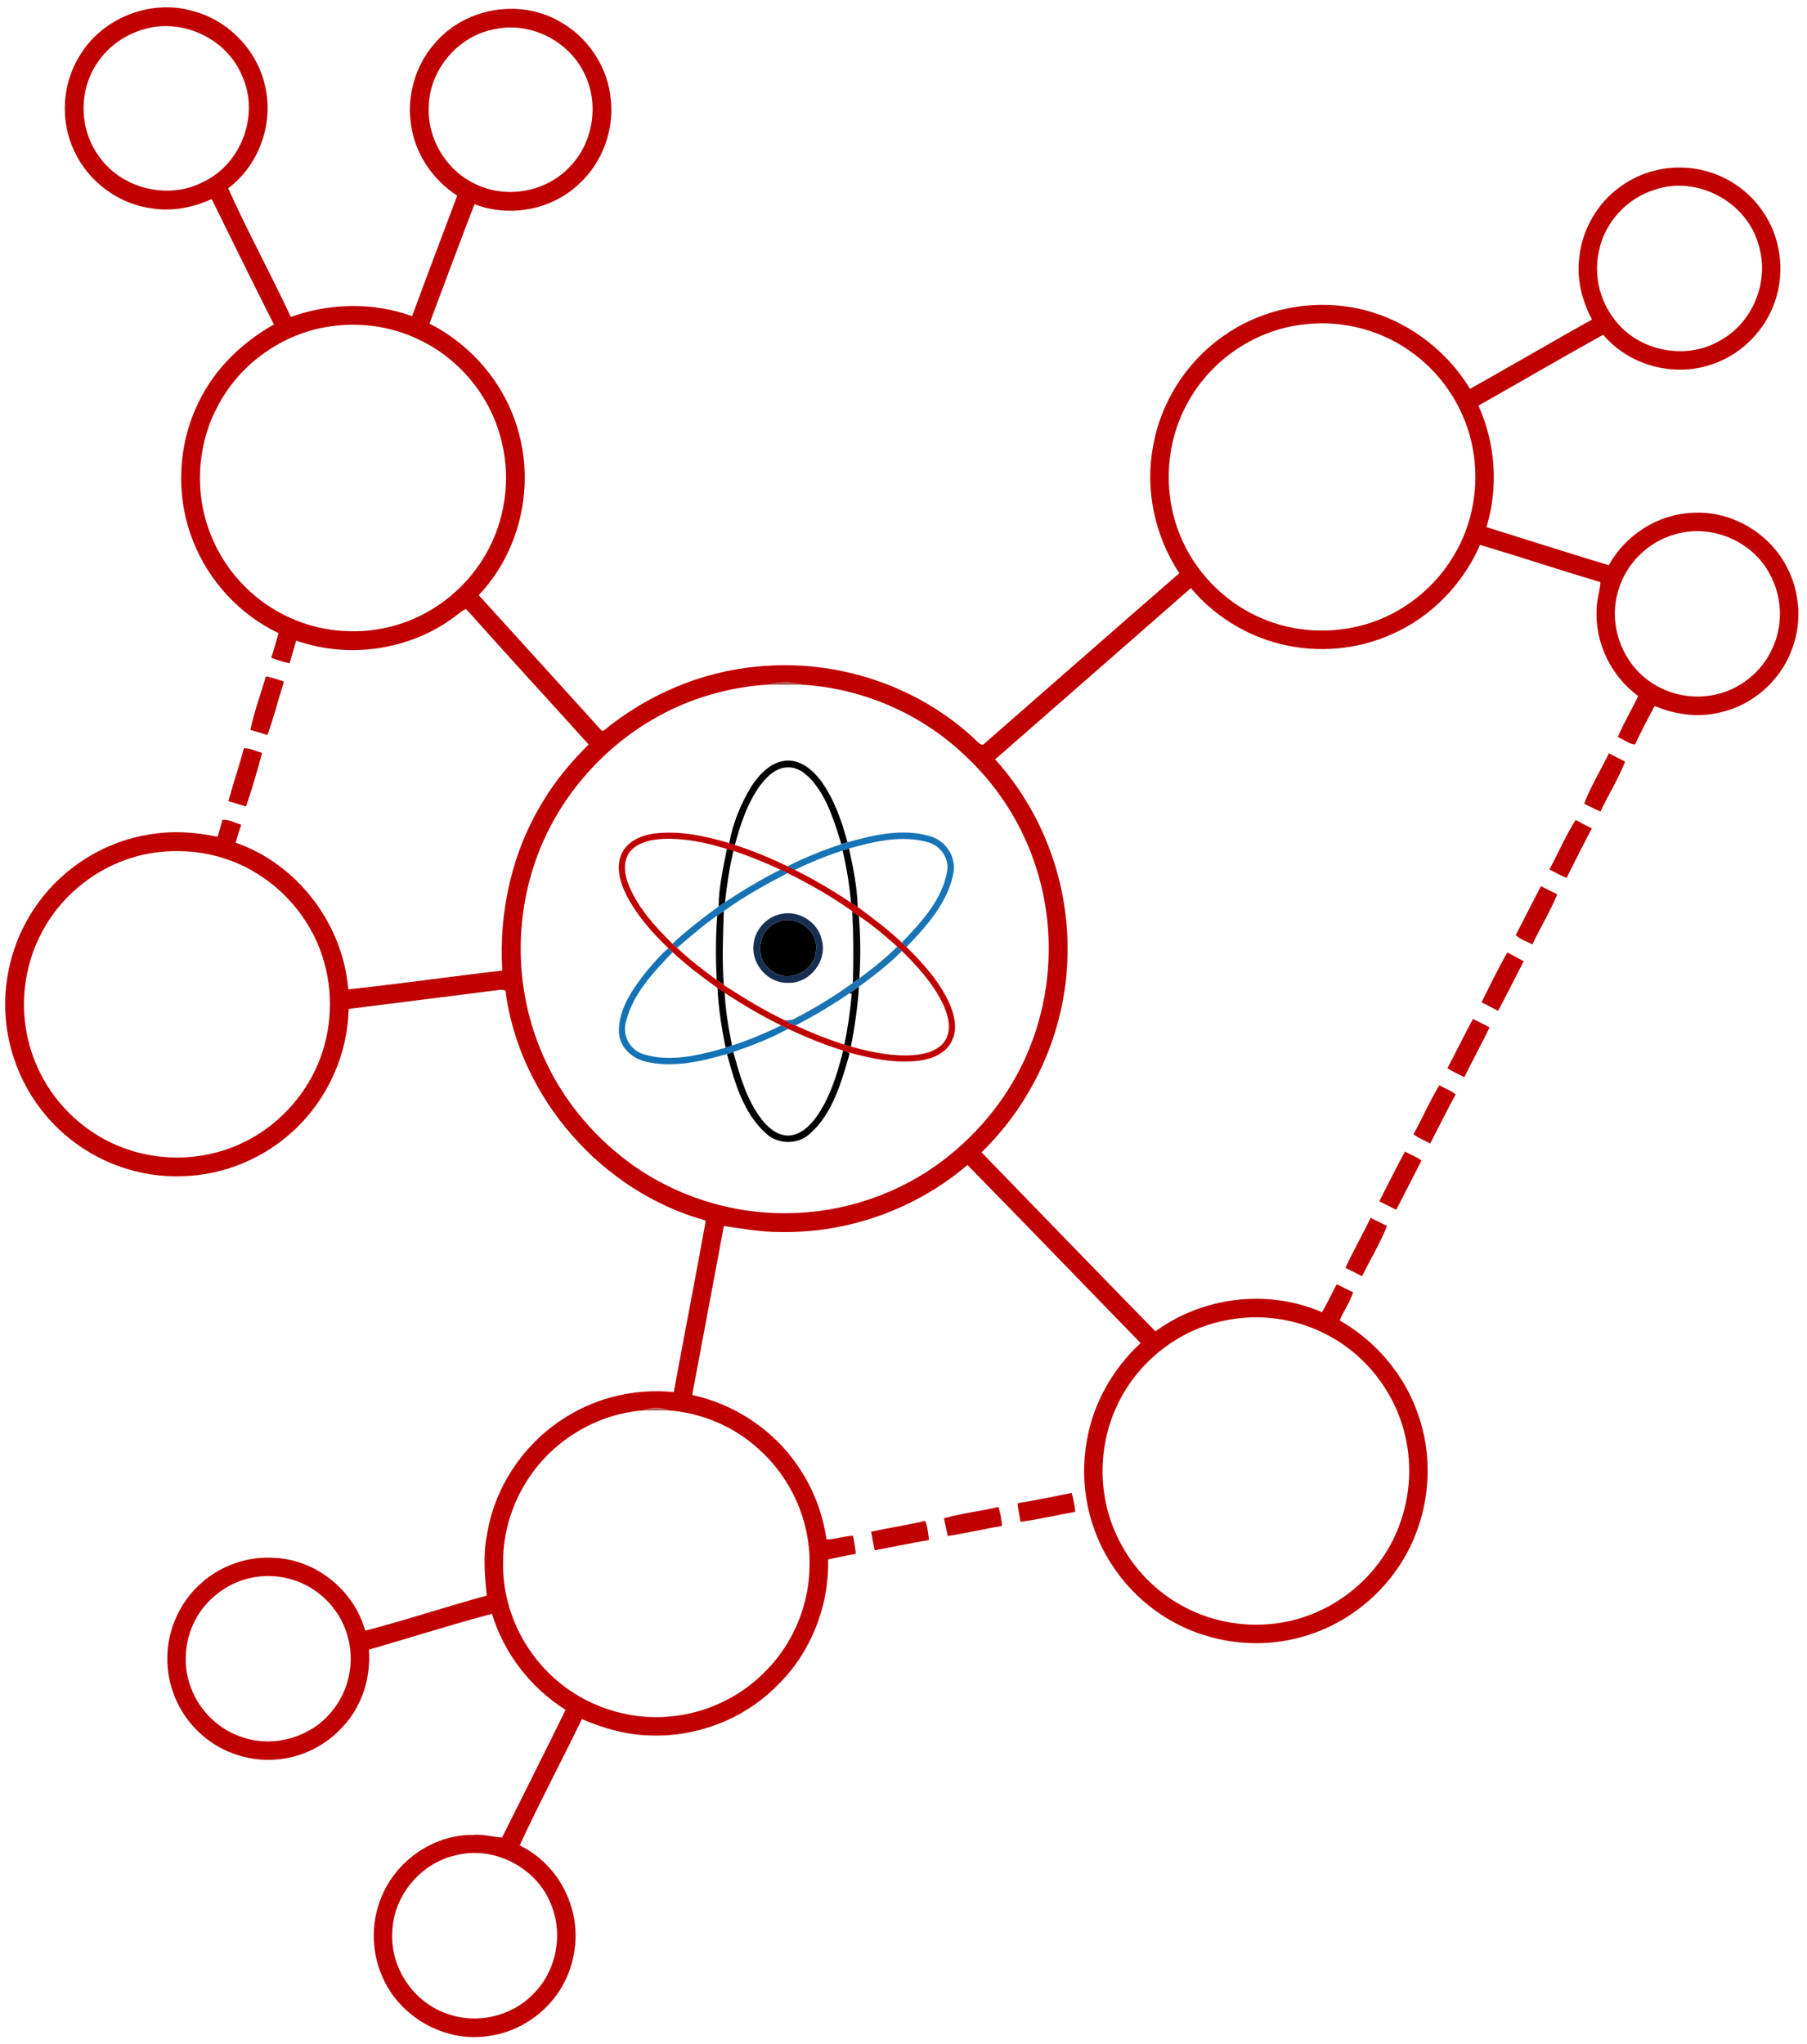 <?xml version="1.0" encoding="utf-8"?>
<svg width="665pt" height="752pt" viewBox="0 0 665 752" version="1.1" xmlns="http://www.w3.org/2000/svg">
    <g id="#c00000ff">
        <path fill="#c00000" opacity="1.00"
              d=" M 29.37 20.42 C 37.65 6.59 55.48 -0.47 70.98 4.06 C 84.17 7.48 94.94 18.74 97.65 32.12 C 100.72 45.78 95.17 60.89 83.97 69.29 C 91.17 85.27 99.61 100.72 107.04 116.61 C 121.32 111.46 137.34 111.10 151.66 116.33 C 157.08 101.51 162.75 86.78 168.26 71.98 C 159.34 66.22 152.82 56.71 151.31 46.15 C 149.57 35.46 152.81 24.09 159.98 15.98 C 170.77 3.10 190.70 -0.59 205.38 7.60 C 216.23 13.30 223.88 24.73 224.81 36.98 C 225.94 48.16 221.59 59.73 213.37 67.39 C 203.37 77.16 187.61 80.21 174.63 75.09 C 168.96 89.69 163.58 104.41 158.04 119.06 C 174.19 127.20 186.67 142.36 191.09 159.94 C 196.52 180.44 190.86 203.57 176.16 218.94 C 191.29 235.52 206.34 252.18 221.42 268.81 L 222.04 268.88 C 238.13 255.65 258.08 247.04 278.88 245.22 C 307.97 242.30 338.25 252.34 359.42 272.58 C 360.19 273.25 361.40 274.81 362.39 273.46 C 386.27 252.61 410.08 231.67 434.01 210.88 C 424.93 197.19 421.28 179.99 424.40 163.83 C 427.28 147.86 436.66 133.17 449.93 123.83 C 462.59 114.72 478.71 110.74 494.17 112.60 C 513.42 114.80 530.99 126.56 540.98 143.07 C 555.99 134.65 570.85 125.97 585.86 117.56 C 582.25 110.68 580.19 102.79 581.17 95.01 C 582.16 84.53 587.89 74.54 596.54 68.51 C 603.81 63.27 613.06 60.87 621.97 61.84 C 632.55 62.88 642.55 68.76 648.56 77.55 C 655.31 87.10 657.08 99.91 653.18 110.94 C 649.66 121.35 641.28 129.98 630.94 133.71 C 616.83 139.07 599.73 134.76 590.01 123.15 C 574.60 131.66 559.42 140.59 544.08 149.23 C 550.38 163.13 551.50 179.32 547.04 193.93 C 562.04 198.60 577.01 203.40 592.06 207.94 C 598.18 196.79 610.19 189.14 622.94 188.66 C 637.06 187.80 651.05 195.98 657.53 208.49 C 662.52 217.87 663.22 229.44 659.30 239.33 C 655.02 250.60 644.92 259.46 633.14 262.08 C 625.08 264.08 616.51 262.96 608.94 259.72 C 606.43 264.40 603.94 269.09 601.72 273.90 C 599.37 273.72 597.51 271.99 595.38 271.18 C 597.52 265.98 600.48 261.15 602.88 256.06 C 592.87 248.80 586.89 236.39 587.58 224.03 C 587.65 220.69 588.73 217.49 589.00 214.18 C 574.17 209.76 559.49 204.89 544.68 200.45 C 538.41 214.87 526.75 226.94 512.31 233.28 C 499.54 239.07 484.78 240.34 471.19 236.92 C 458.42 233.76 446.70 226.45 438.27 216.35 C 414.26 237.37 390.26 258.39 366.21 279.37 C 383.30 298.20 392.96 323.53 392.87 348.95 C 393.08 376.90 381.25 404.51 361.21 423.94 C 382.52 445.92 403.82 467.92 425.22 489.82 C 442.56 477.02 466.71 474.14 486.49 482.76 C 488.50 479.43 490.12 475.89 491.92 472.45 C 493.91 473.46 495.90 474.49 497.95 475.40 C 496.81 479.07 494.52 482.25 493.00 485.77 C 506.28 493.36 516.83 505.70 521.82 520.20 C 526.96 534.56 526.51 550.78 520.79 564.90 C 514.35 581.17 500.77 594.38 484.39 600.49 C 471.22 605.53 456.33 605.82 442.93 601.49 C 429.41 597.26 417.52 588.20 409.68 576.42 C 400.58 563.00 397.03 545.98 399.97 530.03 C 402.30 516.29 409.52 503.54 419.77 494.13 C 398.53 472.29 377.37 450.35 356.04 428.59 C 337.03 444.84 312.01 453.79 287.00 453.25 C 280.06 453.27 273.22 452.05 266.38 451.05 C 262.56 471.78 258.58 492.48 254.73 513.21 C 270.39 516.61 284.68 526.07 293.65 539.38 C 299.19 547.39 302.79 556.72 304.16 566.37 C 307.45 566.30 310.61 565.13 313.90 565.00 C 314.34 567.19 314.77 569.40 314.95 571.64 C 311.55 572.35 308.11 572.92 304.74 573.74 C 305.19 591.07 298.19 608.56 285.58 620.52 C 273.70 632.38 256.79 638.95 240.03 638.48 C 231.06 638.44 222.31 635.96 214.13 632.44 C 206.66 648.01 198.43 663.26 191.26 678.94 C 199.94 683.09 206.70 690.97 209.76 700.07 C 213.37 710.10 212.13 721.66 206.83 730.86 C 201.24 740.54 191.14 747.45 180.06 749.01 C 164.03 751.68 147.12 742.20 140.75 727.31 C 136.33 717.50 136.48 705.78 141.18 696.11 C 147.03 683.68 160.24 674.90 174.07 675.07 C 177.68 674.70 181.26 675.81 184.75 676.02 C 192.57 660.38 200.44 644.74 208.15 629.05 C 195.31 620.98 185.45 608.25 181.06 593.73 C 165.89 597.72 150.87 602.55 135.77 606.90 C 136.53 617.10 133.25 627.69 126.19 635.20 C 119.82 642.35 110.57 646.84 101.01 647.36 C 90.76 648.05 80.30 644.23 72.96 637.04 C 65.68 630.09 61.43 620.07 61.59 610.00 C 61.57 599.51 66.31 589.12 74.25 582.26 C 81.50 575.81 91.35 572.48 101.03 573.14 C 116.35 573.81 130.38 585.16 134.38 599.93 C 149.40 596.04 164.15 591.09 179.12 587.02 C 178.42 579.69 177.72 572.20 179.17 564.89 C 181.78 547.98 191.78 532.47 205.91 522.88 C 218.07 514.45 233.25 510.63 247.96 512.16 C 251.79 491.33 255.85 470.54 259.63 449.71 L 259.52 448.97 C 221.37 438.39 191.07 403.75 186.00 364.44 C 184.40 363.85 182.70 364.40 181.08 364.52 C 163.50 366.81 145.90 368.92 128.31 371.18 C 127.96 387.80 120.66 404.13 108.53 415.50 C 97.43 426.09 82.34 432.39 67.00 432.73 C 51.30 433.31 35.50 427.63 23.69 417.27 C 11.16 406.47 3.20 390.56 2.08 374.05 C 0.96 359.25 5.27 344.08 14.10 332.13 C 23.72 318.81 38.76 309.52 55.01 306.99 C 63.32 305.59 71.86 306.08 80.07 307.86 C 80.68 305.77 81.32 303.70 81.89 301.60 C 84.29 301.42 86.52 302.77 88.78 303.42 C 88.00 305.59 87.31 307.80 86.71 310.03 C 109.51 317.87 126.23 340.02 128.17 363.98 C 147.09 361.98 165.94 359.24 184.84 357.07 C 183.51 335.21 188.53 312.89 200.19 294.25 C 204.71 286.75 210.44 280.08 216.61 273.89 C 201.61 257.24 186.42 240.78 171.53 224.04 C 169.99 224.60 168.82 225.78 167.52 226.73 C 151.09 239.19 128.42 242.51 109.01 235.67 C 108.22 238.43 107.34 241.18 106.64 243.97 C 104.29 243.65 102.06 242.82 99.85 242.01 C 100.74 238.98 101.70 235.97 102.52 232.93 C 88.21 226.14 76.72 213.67 71.00 198.91 C 64.55 182.65 65.36 163.74 73.06 148.05 C 78.91 135.78 89.04 125.99 100.80 119.38 C 93.04 104.06 85.52 88.62 77.90 73.23 C 71.04 76.34 63.32 77.91 55.82 76.65 C 43.59 75.08 32.53 66.81 27.37 55.65 C 22.03 44.58 22.82 30.82 29.37 20.42 M 53.44 10.62 C 46.39 12.50 39.93 16.88 35.90 23.01 C 28.98 32.94 29.06 47.10 36.05 56.98 C 44.19 69.31 61.83 73.82 74.89 66.87 C 88.84 60.29 95.56 42.15 89.16 28.09 C 83.72 14.46 67.53 6.68 53.44 10.62 M 182.47 10.66 C 168.95 12.85 158.16 25.33 157.80 39.00 C 157.09 50.74 164.02 62.46 174.61 67.54 C 185.94 73.30 200.77 70.79 209.50 61.54 C 218.12 52.91 220.53 38.90 215.43 27.86 C 210.01 15.49 195.74 7.94 182.47 10.66 M 609.44 69.65 C 599.06 72.64 590.62 81.58 588.47 92.19 C 586.46 100.76 588.54 110.14 593.85 117.13 C 602.49 129.21 620.53 132.85 633.22 125.17 C 645.29 118.51 651.33 103.07 647.13 89.96 C 642.86 74.37 624.83 64.63 609.44 69.65 M 480.21 119.32 C 462.54 121.10 446.17 131.97 437.49 147.43 C 429.05 162.04 427.83 180.47 433.96 196.15 C 439.31 209.88 450.22 221.33 463.74 227.22 C 474.75 232.15 487.36 233.22 499.12 230.59 C 513.86 227.36 526.97 217.72 534.76 204.83 C 542.03 193.05 544.55 178.53 541.98 164.95 C 539.49 151.28 531.65 138.68 520.53 130.36 C 509.19 121.64 494.40 117.66 480.21 119.32 M 119.27 120.45 C 102.57 123.56 87.59 134.71 79.90 149.88 C 72.41 164.08 71.55 181.55 77.46 196.46 C 82.41 209.35 92.37 220.19 104.73 226.33 C 116.73 232.39 130.95 233.84 143.96 230.49 C 158.31 226.88 170.96 217.23 178.43 204.48 C 185.83 192.00 188.13 176.59 184.62 162.50 C 180.87 146.45 169.57 132.38 154.73 125.22 C 143.86 119.77 131.19 118.21 119.27 120.45 M 616.42 196.58 C 606.33 199.34 598.00 207.74 595.39 217.87 C 592.12 229.20 596.32 242.12 605.50 249.48 C 612.48 255.22 622.09 257.51 630.91 255.62 C 640.09 253.80 648.22 247.37 652.10 238.86 C 656.36 230.16 655.93 219.42 651.19 211.00 C 644.76 198.90 629.52 192.63 616.42 196.58 M 282.74 251.87 C 275.53 252.25 268.38 253.58 261.45 255.57 C 230.53 264.41 205.04 289.73 195.83 320.52 C 189.10 342.63 190.47 367.14 199.84 388.28 C 206.53 403.74 217.54 417.16 230.97 427.26 C 247.83 439.86 268.93 446.67 289.98 446.32 C 310.37 446.17 330.65 439.31 346.92 427.02 C 360.84 416.41 372.16 402.25 378.72 385.96 C 387.23 365.22 388.27 341.49 381.59 320.08 C 376.74 304.21 367.65 289.69 355.54 278.35 C 339.42 262.75 317.59 253.20 295.20 251.90 C 291.26 250.65 286.68 250.70 282.74 251.87 M 56.53 313.74 C 39.12 316.28 23.34 327.63 15.27 343.25 C 7.68 357.55 6.75 375.18 12.77 390.20 C 17.74 403.05 27.69 413.82 39.99 419.96 C 54.72 427.37 72.78 427.83 87.84 421.10 C 100.03 415.77 110.12 405.88 115.90 393.91 C 121.76 381.75 123.02 367.45 119.41 354.44 C 115.58 340.06 105.62 327.51 92.67 320.24 C 81.80 314.06 68.86 311.90 56.53 313.74 M 451.51 485.68 C 434.02 488.84 418.54 500.99 411.10 517.10 C 403.84 532.45 403.96 551.13 411.64 566.31 C 416.92 577.07 425.72 586.06 436.42 591.49 C 451.05 599.08 469.09 599.82 484.23 593.24 C 497.35 587.67 508.22 576.97 513.89 563.87 C 518.73 552.65 519.97 539.84 517.05 527.95 C 513.37 512.16 502.47 498.21 488.01 490.88 C 476.89 485.11 463.79 483.23 451.51 485.68 M 236.79 518.88 C 220.43 520.07 204.94 529.05 195.50 542.43 C 188.81 551.86 185.01 563.41 185.17 574.99 C 184.82 590.87 191.97 606.61 203.74 617.20 C 215.21 627.66 231.20 633.01 246.66 631.48 C 260.10 630.33 273.02 624.07 282.27 614.28 C 292.37 603.90 298.08 589.46 297.94 574.99 C 298.07 559.34 291.12 543.85 279.52 533.39 C 270.44 524.96 258.43 519.77 246.08 518.88 C 243.22 517.63 239.65 517.65 236.79 518.88 M 90.63 580.91 C 83.85 582.74 77.88 587.11 73.80 592.80 C 68.15 600.84 66.74 611.69 70.26 620.88 C 73.48 629.64 80.95 636.76 89.94 639.35 C 101.22 642.94 114.38 639.00 121.90 629.88 C 127.87 622.90 130.35 613.07 128.43 604.09 C 126.73 595.25 120.74 587.37 112.75 583.26 C 106.01 579.71 97.96 578.88 90.63 580.91 M 167.48 682.61 C 154.59 685.58 144.61 697.74 144.36 710.99 C 143.60 723.84 152.10 736.50 164.24 740.73 C 174.97 744.82 187.91 742.05 195.97 733.85 C 204.73 725.51 207.44 711.64 202.76 700.54 C 197.46 686.97 181.58 678.85 167.48 682.61 Z"/>
        <path fill="#c00000" opacity="1.00"
              d=" M 92.15 268.53 C 93.53 261.84 95.94 255.35 97.88 248.80 C 100.12 249.33 102.34 249.96 104.50 250.77 C 102.40 257.30 100.78 263.99 98.40 270.42 C 96.33 269.74 94.25 269.11 92.15 268.53 Z"/>
        <path fill="#c00000" opacity="1.00"
              d=" M 89.77 275.25 C 92.09 275.29 94.23 276.37 96.44 276.97 C 94.75 283.61 92.73 290.20 90.55 296.70 C 88.39 296.02 86.22 295.39 84.06 294.73 C 85.82 288.20 88.04 281.79 89.77 275.25 Z"/>
        <path fill="#c00000" opacity="1.00"
              d=" M 592.11 277.16 C 594.09 278.16 596.06 279.20 598.07 280.18 C 595.59 286.53 591.88 292.36 589.01 298.56 C 586.94 297.73 584.99 296.63 582.99 295.67 C 585.41 289.25 589.11 283.34 592.11 277.16 Z"/>
        <path fill="#c00000" opacity="1.00"
              d=" M 570.21 319.88 C 573.47 313.83 576.17 307.43 579.86 301.65 C 581.80 302.75 583.79 303.75 585.80 304.75 C 582.73 310.81 579.51 316.80 576.58 322.93 C 574.32 322.21 572.32 320.92 570.21 319.88 Z"/>
        <path fill="#c00000" opacity="1.00"
              d=" M 228.82 313.98 C 231.02 309.34 236.25 307.21 241.07 306.62 C 250.30 305.56 259.56 307.57 268.38 310.18 C 268.90 310.35 269.93 310.69 270.45 310.86 C 277.10 312.99 283.54 315.70 289.85 318.68 C 290.51 319.01 291.83 319.67 292.49 320.01 C 299.65 323.57 306.54 327.67 313.21 332.09 C 313.82 332.48 315.05 333.26 315.66 333.66 C 321.23 337.82 326.83 341.97 331.88 346.77 C 332.46 347.31 333.03 347.85 333.61 348.40 C 339.87 354.56 345.89 361.28 349.50 369.38 C 351.35 373.62 352.44 378.74 350.24 383.06 C 348.20 387.35 343.43 389.40 338.99 390.12 C 329.95 391.46 320.87 389.48 312.17 387.15 C 311.70 386.98 310.77 386.66 310.30 386.50 C 303.32 384.40 296.60 381.56 290.00 378.52 C 289.37 378.20 288.11 377.57 287.48 377.25 C 280.29 373.72 273.38 369.65 266.68 365.26 C 265.79 364.67 264.91 364.07 264.04 363.48 C 258.31 359.38 252.69 355.12 247.53 350.32 C 247.13 349.95 246.35 349.23 245.96 348.86 C 239.98 343.13 234.41 336.79 230.57 329.41 C 228.25 324.73 226.49 319.00 228.82 313.98 M 232.17 312.93 C 229.06 316.44 229.73 321.64 231.39 325.67 C 234.83 334.07 241.08 340.90 247.46 347.20 C 247.89 347.58 248.75 348.33 249.19 348.71 C 253.70 353.02 258.69 356.81 263.73 360.50 C 264.55 361.09 265.43 361.61 266.36 362.05 L 266.38 362.41 C 273.67 367.13 281.11 371.68 288.95 375.44 L 289.27 375.41 C 290.09 376.53 291.60 376.67 292.77 377.28 C 298.61 379.98 304.60 382.34 310.72 384.32 C 311.52 384.55 312.33 384.79 313.14 385.04 C 320.86 387.14 328.88 388.85 336.92 388.12 C 341.23 387.66 346.17 386.20 348.28 382.05 C 350.20 377.82 348.76 373.03 346.89 369.07 C 343.26 361.73 337.71 355.56 331.92 349.87 C 331.34 349.32 330.76 348.79 330.19 348.25 C 325.69 344.25 321.11 340.31 316.08 336.99 C 315.48 336.62 314.26 335.90 313.65 335.54 L 313.64 335.23 C 306.14 329.88 298.09 325.31 289.84 321.21 C 289.17 320.89 287.84 320.26 287.17 319.94 C 281.56 317.29 275.79 315.02 269.94 312.99 C 269.12 312.77 268.31 312.55 267.50 312.33 C 259.91 310.01 252.01 308.29 244.04 308.62 C 239.82 308.86 235.20 309.74 232.17 312.93 Z"/>
        <path fill="#c00000" opacity="1.00"
              d=" M 567.07 326.01 C 569.07 327.01 571.07 328.04 573.08 329.04 C 570.46 335.37 566.88 341.28 563.91 347.45 C 561.87 346.32 559.53 345.63 557.79 344.04 C 560.94 338.06 563.94 332.00 567.07 326.01 Z"/>
        <path fill="#c00000" opacity="1.00"
              d=" M 545.23 368.76 C 548.27 362.58 551.33 356.39 554.71 350.40 C 556.72 351.49 558.76 352.53 560.77 353.66 C 557.52 359.69 554.60 365.89 551.30 371.89 C 549.29 370.80 547.27 369.75 545.23 368.76 Z"/>
        <path fill="#c00000" opacity="1.00"
              d=" M 542.05 374.86 C 544.11 375.86 546.15 376.92 548.19 377.99 C 545.18 384.14 541.94 390.17 538.87 396.29 C 536.79 395.23 534.66 394.27 532.69 393.01 C 535.82 386.96 538.86 380.88 542.05 374.86 Z"/>
        <path fill="#c00000" opacity="1.00"
              d=" M 520.18 417.30 C 523.49 411.35 526.16 405.02 529.73 399.24 C 531.64 400.49 533.94 401.13 535.69 402.64 C 532.43 408.60 529.45 414.70 526.32 420.72 C 524.30 419.52 522.02 418.76 520.18 417.30 Z"/>
        <path fill="#c00000" opacity="1.00"
              d=" M 507.60 441.95 C 510.73 435.85 513.76 429.70 517.04 423.68 C 519.07 424.76 521.28 425.54 523.11 426.97 C 520.01 433.00 516.91 439.02 513.84 445.07 C 511.74 444.06 509.68 442.99 507.60 441.95 Z"/>
        <path fill="#c00000" opacity="1.00"
              d=" M 504.39 448.05 C 506.42 448.99 508.38 450.07 510.42 451.02 C 507.97 457.37 504.25 463.34 501.26 469.53 C 499.23 468.46 497.19 467.42 495.13 466.44 C 498.02 460.22 501.44 454.25 504.39 448.05 Z"/>
        <path fill="#c00000" opacity="1.00"
              d=" M 374.48 553.04 C 381.15 551.94 387.77 550.57 394.40 549.25 C 395.01 551.52 395.53 553.83 395.70 556.20 C 388.98 557.36 382.32 558.96 375.57 559.88 C 375.19 557.60 374.66 555.34 374.48 553.04 Z"/>
        <path fill="#c00000" opacity="1.00"
              d=" M 347.38 558.59 C 353.93 556.70 360.79 555.99 367.44 554.41 C 368.15 556.67 368.60 559.02 368.76 561.40 C 362.07 562.48 355.47 564.08 348.77 565.08 C 348.33 562.91 347.90 560.73 347.38 558.59 Z"/>
        <path fill="#c00000" opacity="1.00"
              d=" M 320.60 563.51 C 327.20 562.06 333.90 561.09 340.48 559.54 C 341.43 561.76 341.55 564.20 341.92 566.57 C 335.21 567.69 328.55 569.09 321.88 570.36 C 321.42 568.08 320.97 565.79 320.60 563.51 Z"/>
    </g>
    <g id="#901717b9">
        <path fill="#901717" opacity="0.73"
              d=" M 282.74 251.87 C 286.68 250.70 291.26 250.65 295.20 251.90 C 291.04 251.93 286.89 251.92 282.74 251.87 Z"/>
    </g>
    <g id="#000000ff">
        <path fill="#000000" opacity="1.00"
              d=" M 276.44 289.41 C 279.51 284.75 283.98 279.91 289.98 279.82 C 295.22 279.81 299.40 283.60 302.34 287.57 C 307.07 294.22 309.77 302.06 311.88 309.87 C 311.32 310.04 310.19 310.39 309.62 310.56 C 307.16 302.57 304.70 294.28 299.32 287.70 C 296.98 284.94 293.85 282.21 290.02 282.31 C 285.63 282.29 282.28 285.66 279.79 288.90 C 275.06 295.40 272.51 303.17 270.45 310.86 C 269.93 310.69 268.90 310.35 268.38 310.18 C 269.67 302.87 272.61 295.78 276.44 289.41 Z"/>
        <path fill="#000000" opacity="1.00"
              d=" M 267.50 312.33 C 268.31 312.55 269.12 312.77 269.94 312.99 C 268.42 319.21 267.54 325.56 266.82 331.92 C 266.23 332.30 265.05 333.07 264.46 333.46 C 264.52 326.32 266.16 319.31 267.50 312.33 Z"/>
        <path fill="#000000" opacity="1.00"
              d=" M 310.08 312.91 C 310.86 312.65 311.65 312.40 312.44 312.15 C 314.01 319.23 315.44 326.40 315.66 333.66 C 315.05 333.26 313.82 332.48 313.21 332.09 C 312.58 325.63 311.60 319.21 310.08 312.91 Z"/>
        <path fill="#000000" opacity="1.00"
              d=" M 286.21 339.24 C 293.08 336.13 301.51 342.60 300.27 350.04 C 299.69 357.58 289.92 361.88 283.98 357.15 C 277.39 352.94 278.83 341.75 286.21 339.24 Z"/>
        <path fill="#000000" opacity="1.00"
              d=" M 312.58 365.44 C 313.76 364.63 314.94 363.81 316.12 362.99 C 315.61 370.39 314.58 377.76 313.14 385.04 C 312.33 384.79 311.52 384.55 310.72 384.32 C 312.03 378.15 312.89 371.90 313.46 365.63 L 312.58 365.44 Z"/>
        <path fill="#000000" opacity="1.00"
              d=" M 264.04 363.48 C 264.91 364.07 265.79 364.67 266.68 365.26 C 267.00 371.80 268.11 378.27 269.38 384.68 C 268.79 384.87 267.61 385.25 267.02 385.44 C 265.55 378.20 264.41 370.87 264.04 363.48 Z"/>
        <path fill="#000000" opacity="1.00"
              d=" M 267.55 387.77 C 268.13 387.58 269.29 387.21 269.88 387.02 C 272.22 395.63 274.72 404.52 280.23 411.73 C 282.61 414.79 285.89 417.72 289.99 417.78 C 294.30 417.69 297.79 414.53 300.21 411.23 C 305.49 403.92 308.12 395.13 310.30 386.50 C 310.77 386.66 311.70 386.98 312.17 387.15 L 312.67 387.66 C 309.60 398.14 306.54 409.59 298.05 417.09 C 293.61 421.20 286.31 421.12 281.91 417.01 C 273.56 409.52 270.37 398.23 267.55 387.77 Z"/>
    </g>
    <g id="#0166afe9">
        <path fill="#0166af" opacity="0.91"
              d=" M 311.88 309.87 C 321.60 307.15 332.13 304.69 342.09 307.59 C 348.06 309.12 352.14 315.41 350.82 321.50 C 348.67 332.26 340.97 340.71 333.61 348.40 C 333.03 347.85 332.46 347.31 331.88 346.77 C 338.93 339.36 346.57 331.28 348.49 320.86 C 349.55 315.98 346.19 311.12 341.49 309.86 C 331.90 307.10 321.80 309.58 312.44 312.15 C 311.65 312.40 310.86 312.65 310.08 312.91 C 304.06 314.88 298.19 317.27 292.49 320.01 C 291.83 319.67 290.51 319.01 289.85 318.68 C 296.21 315.45 302.86 312.81 309.62 310.56 C 310.19 310.39 311.32 310.04 311.88 309.87 Z"/>
    </g>
    <g id="#0165ade7">
        <path fill="#0165ad" opacity="0.91"
              d=" M 287.17 319.94 C 287.84 320.26 289.17 320.89 289.84 321.21 C 281.76 325.40 273.77 329.84 266.38 335.19 C 265.77 335.60 264.57 336.41 263.97 336.82 C 258.77 340.43 253.99 344.60 249.19 348.71 C 248.75 348.33 247.89 347.58 247.46 347.20 C 252.78 342.21 258.58 337.76 264.46 333.46 C 265.05 333.07 266.23 332.30 266.82 331.92 C 273.36 327.53 280.15 323.51 287.17 319.94 Z"/>
    </g>
    <g id="#020101f8">
        <path fill="#020101" opacity="0.97"
              d=" M 263.97 336.82 C 264.57 336.41 265.77 335.60 266.38 335.19 C 266.09 344.14 265.68 353.10 266.36 362.05 C 265.43 361.61 264.55 361.09 263.73 360.50 C 263.35 352.61 263.32 344.70 263.97 336.82 Z"/>
    </g>
    <g id="#172d52ff">
        <path fill="#172d52" opacity="1.00"
              d=" M 286.38 336.52 C 293.02 334.41 300.74 338.65 302.34 345.46 C 304.78 353.20 298.11 361.96 289.99 361.57 C 282.83 361.86 276.68 355.02 277.27 347.97 C 277.54 342.75 281.36 337.96 286.38 336.52 M 286.21 339.24 C 278.83 341.75 277.39 352.94 283.98 357.15 C 289.92 361.88 299.69 357.58 300.27 350.04 C 301.51 342.60 293.08 336.13 286.21 339.24 Z"/>
    </g>
    <g id="#020102f8">
        <path fill="#020102" opacity="0.97"
              d=" M 313.65 335.54 C 314.26 335.90 315.48 336.62 316.08 336.99 C 316.70 344.61 316.76 352.30 316.26 359.93 C 315.66 360.35 314.46 361.19 313.86 361.61 C 314.15 352.92 314.10 344.23 313.65 335.54 Z"/>
    </g>
    <g id="#0364abe6">
        <path fill="#0364ab" opacity="0.90"
              d=" M 330.19 348.25 C 330.76 348.79 331.34 349.32 331.92 349.87 C 327.10 354.75 321.64 358.94 316.12 362.99 C 314.94 363.81 313.76 364.63 312.58 365.44 C 306.24 369.80 299.60 373.72 292.77 377.28 C 291.60 376.67 290.09 376.53 289.27 375.41 C 289.86 375.34 291.04 375.22 291.63 375.15 C 299.37 371.22 306.82 366.68 313.86 361.61 C 314.46 361.19 315.66 360.35 316.26 359.93 C 321.12 356.32 325.90 352.55 330.19 348.25 Z"/>
    </g>
    <g id="#0167b0ea">
        <path fill="#0167b0" opacity="0.92"
              d=" M 237.71 357.61 C 240.35 354.61 242.89 351.39 245.96 348.86 C 246.35 349.23 247.13 349.95 247.53 350.32 C 240.45 357.72 232.87 365.63 230.38 375.88 C 228.85 380.96 231.97 386.57 237.09 387.94 C 246.96 390.84 257.42 388.22 267.02 385.44 C 267.61 385.25 268.79 384.87 269.38 384.68 C 275.57 382.63 281.62 380.14 287.48 377.25 C 288.11 377.57 289.37 378.20 290.00 378.52 C 283.60 382.02 276.77 384.67 269.88 387.02 C 269.29 387.21 268.13 387.58 267.55 387.77 C 257.89 390.57 247.52 392.95 237.53 390.55 C 232.20 389.33 227.53 384.64 227.77 378.93 C 227.92 370.78 232.89 363.78 237.71 357.61 Z"/>
    </g>
    <g id="#8e1616b5">
        <path fill="#8e1616" opacity="0.71"
              d=" M 236.79 518.88 C 239.65 517.65 243.22 517.63 246.08 518.88 C 242.98 518.92 239.89 518.91 236.79 518.88 Z"/>
    </g>
</svg>